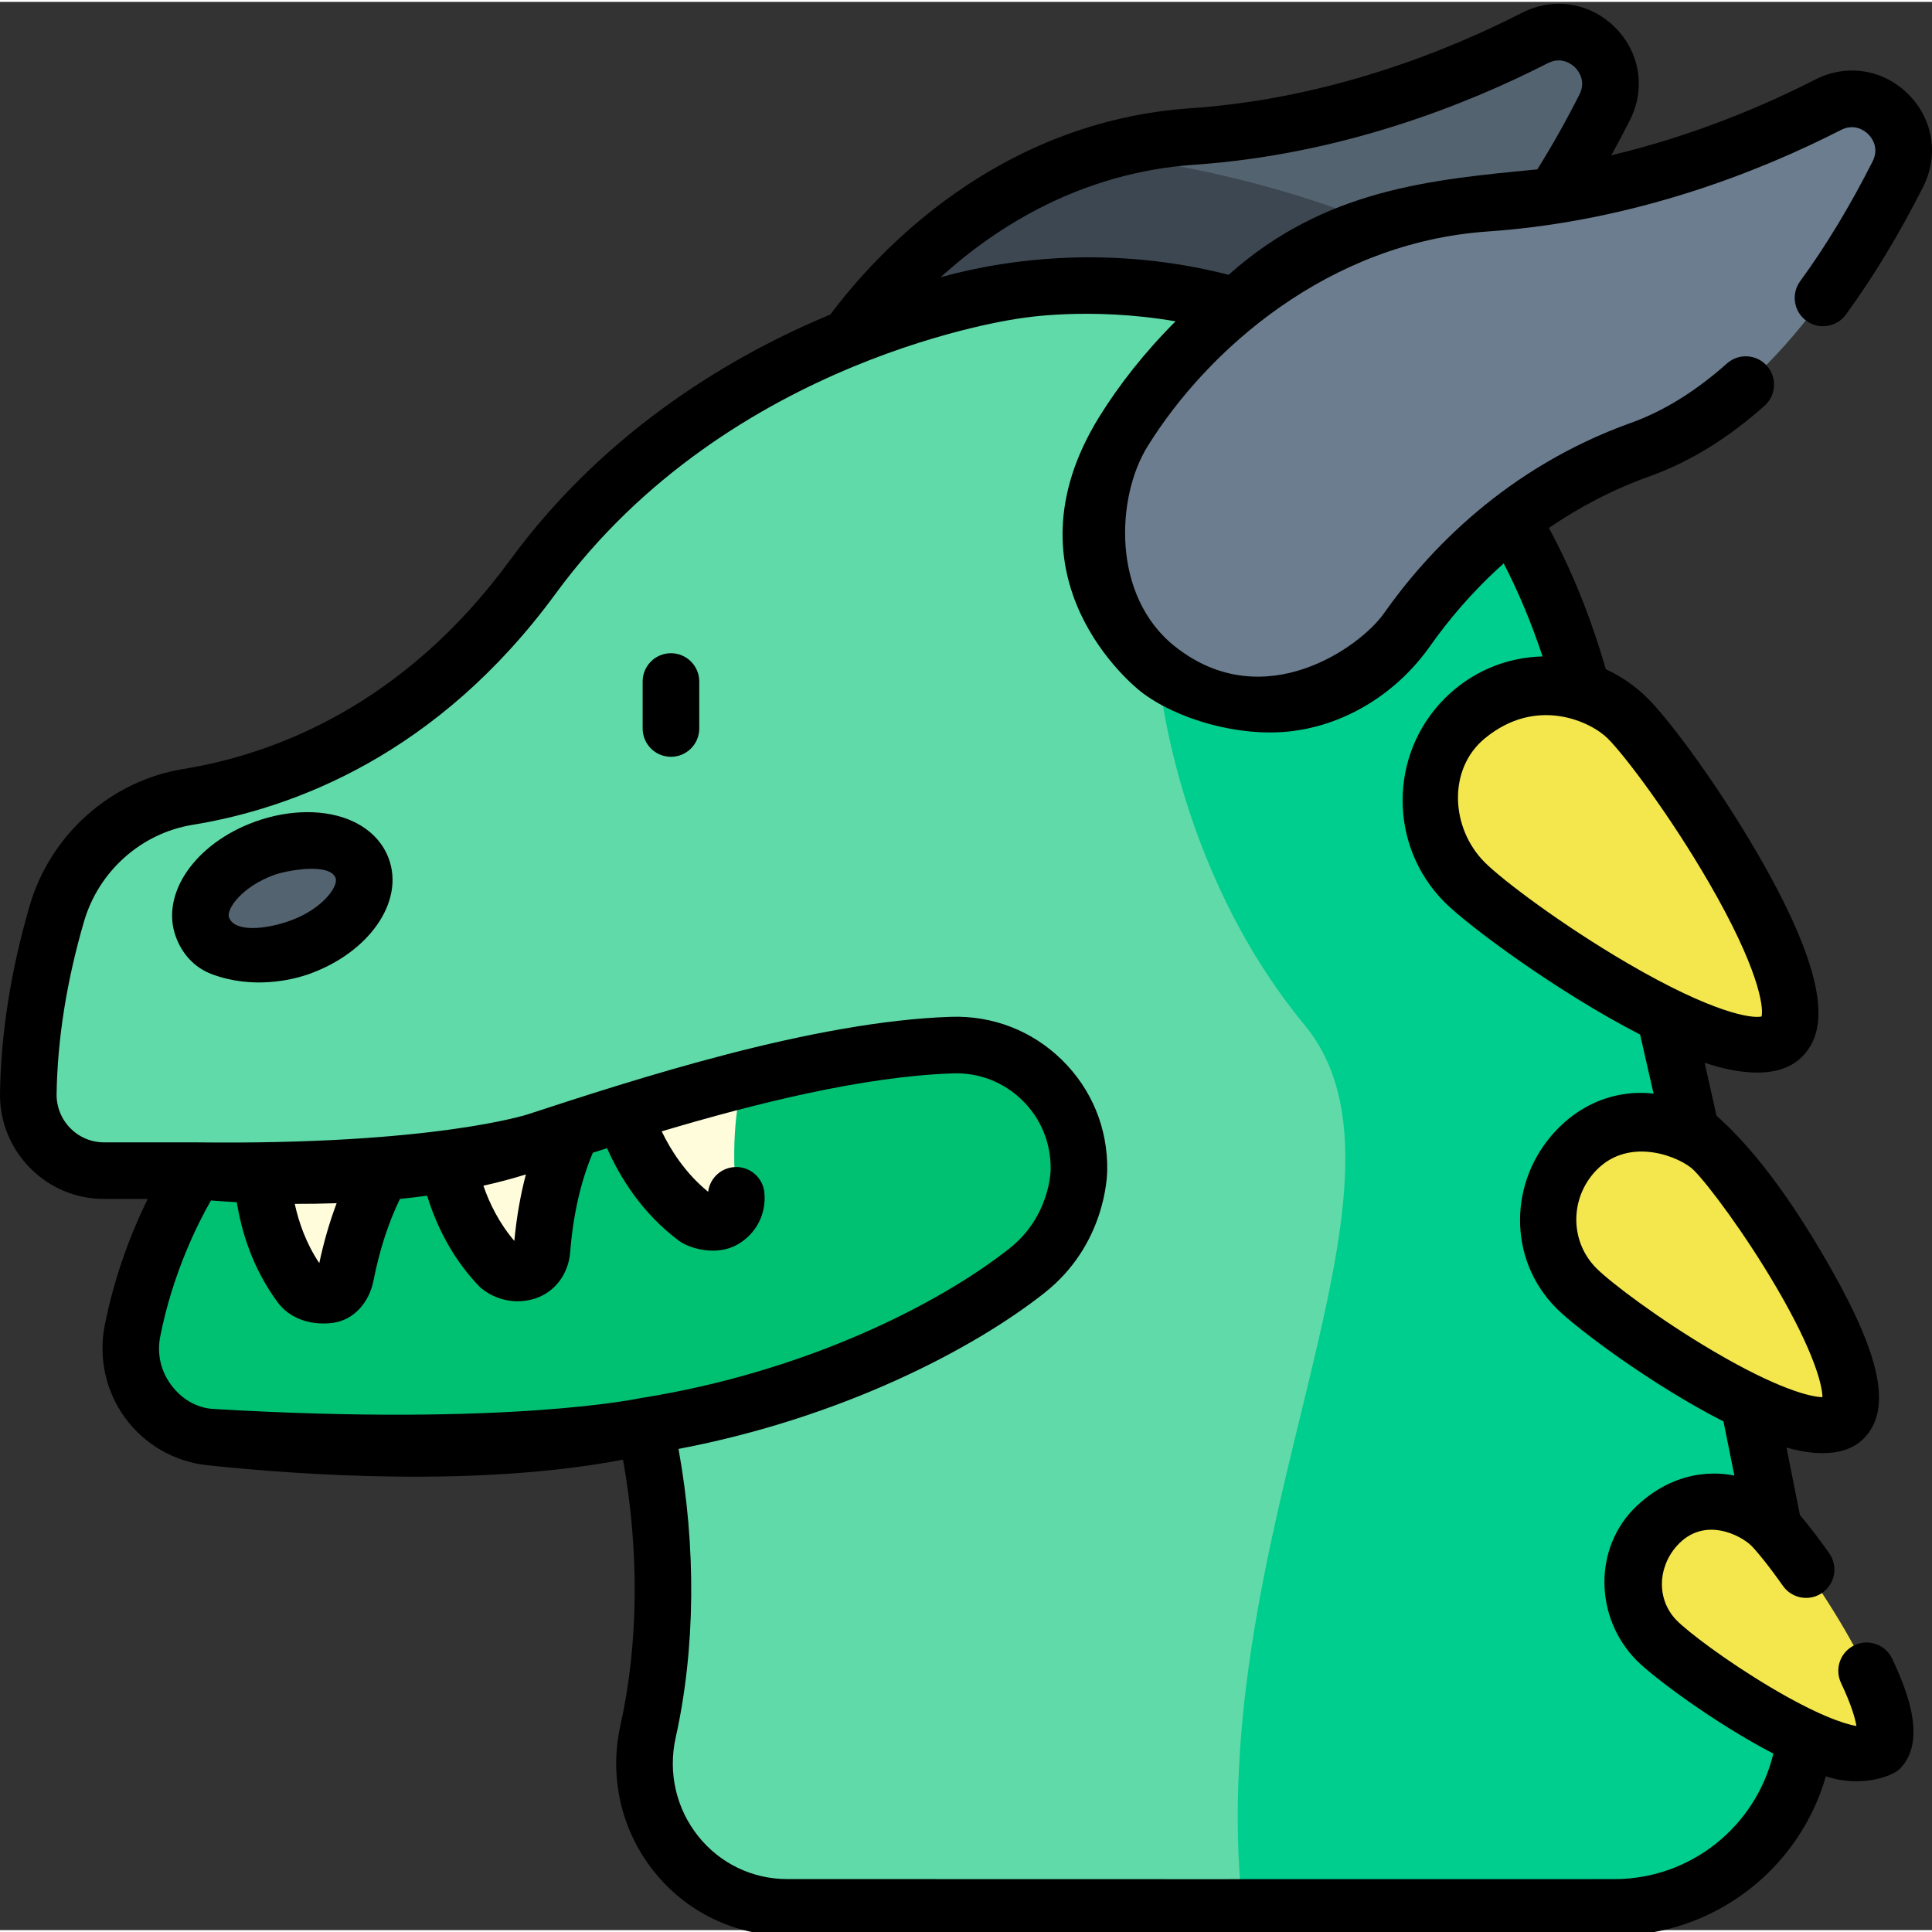 <svg height="511pt" viewBox="0 0 512 511" width="511pt" xmlns="http://www.w3.org/2000/svg"><rect x="0" y="0" width="512" height="511" fill="#333333" stroke="none"/><path d="m220.031 96.152c14.559-23.465 47.434-57.148 96.055-60.488 36.652-2.52 68.27-14.641 90.672-26.094 11.816-6.039 24.5 6.527 18.496 18.391-14.105 27.848-36.934 61.758-68.145 72.941-30.906 11.07-50.551 31.609-61.953 47.805-15.137 21.492-45.246 26.594-65.957 10.438-.52-.402-32.621-25.199-9.168-62.992zm0 0" fill="#546370"/><path d="m229.199 159.145c20.711 16.156 50.82 11.055 65.957-10.438 11.402-16.195 31.047-36.734 61.953-47.805 14.461-5.18 27.121-15.242 37.949-27.316-36.012-21.02-74.621-29.801-103.898-33.34-35.047 10.656-59.215 36.699-71.129 55.906-23.453 37.793 8.648 62.59 9.168 62.992zm0 0" fill="#3d4751"/><path d="m171.742 458.348c9.375-42.066-.754-79.824-.754-80.938-38.09 8.988-87.121 5.926-115.305 2.93-13.766-1.465-23.266-14.473-20.582-28.098 4.973-25.215 16.855-42.504 16.855-42.504h-24.367c-11.211 0-20.262-9.211-20.086-20.453.273-17.805 3.699-34.422 7.547-47.645 4.699-16.137 18.215-28.258 34.758-30.949 23.699-3.859 60.992-16.793 91.422-58.336 48.695-66.48 128.5-75.977 128.5-75.977s113.617-20.352 148.789 103.113c23.043 80.906 46.09 195.543 59.238 264.957 5.953 31.422-18.043 60.523-49.93 60.535-62.391.016-158.523.031-219.238-.008-24.387-.016-42.164-22.758-36.848-46.629zm0 0" fill="#60daa8"/><path d="m477.758 444.449c-13.148-69.414-36.195-184.051-59.238-264.957-7.168-25.16-17.59-44.344-29.645-58.949l-81.973 56.297s3.793 51.848 38.852 94.332c34.918 42.312-27.152 134.023-16.496 233.832 35.488-.004 70.457-.012 98.57-.02 31.887-.008 55.883-29.113 49.93-60.535zm0 0" fill="#00ce8e"/><path d="m285.93 309.453c.254-18.625-15.078-33.609-33.637-32.996-37.324 1.238-85.871 17.582-113.719 26.66-37.473 12.215-86.617 6.617-86.617 6.617s-11.883 17.293-16.855 42.508c-2.684 13.621 6.816 26.633 20.586 28.098 28.18 2.992 77.211 6.059 115.301-2.93 47.648-7.543 83.777-27.426 101.172-41.172 13.77-10.883 13.766-26.57 13.77-26.785zm0 0" fill="#00c172"/><g fill="#fffcdc"><path d="m91.605 337.492c1.512-7.699 4.312-17.852 9.617-27.371-11.883.996-23.051 1.023-31.734.742.438 7.109 2.426 18.93 10.184 29.383 3.473 4.672 10.812 2.961 11.934-2.754zm0 0"/><path d="m143.625 330.77c.691-8.762 2.629-20.766 8.023-31.906-4.715 1.523-9.109 2.965-13.074 4.258-6.359 2.07-13.051 3.621-19.785 4.781 1.387 7.07 4.816 17.945 13.301 26.98 3.984 4.242 11.078 1.695 11.535-4.113zm0 0"/><path d="m184.469 322.348c4.66 3.477 11.199-.281 10.637-6.078-.801-8.23-1.02-19.484 1.758-30.711-10.941 2.781-21.633 5.906-31.473 8.949 1.918 6.125 7.129 18.934 19.078 27.84zm0 0"/></g><path d="m79.555 250.504c-11.703 4.258-23.312 1.852-25.926-5.375-2.617-7.23 4.75-16.547 16.453-20.805 11.703-4.262 23.312-1.855 25.926 5.375 2.617 7.23-4.75 16.543-16.453 20.805zm0 0" fill="#546370"/><path d="m297.734 113.844c14.559-23.465 47.434-57.145 96.055-60.484 36.652-2.52 68.27-14.641 90.672-26.094 11.816-6.039 24.5 6.527 18.496 18.387-14.102 27.852-36.934 61.762-68.145 72.941-30.906 11.074-50.551 31.613-61.953 47.805-15.137 21.496-45.246 26.594-65.957 10.441-.516-.402-32.617-25.199-9.168-62.996zm0 0" fill="#6b7d8e"/><path d="m431.395 189.918c11.945 11.98 52.785 72.371 40.844 84.352-11.945 11.98-72.152-28.988-84.098-40.969-11.941-11.977-11.941-31.402 0-43.383 11.945-11.98 31.309-11.98 43.254 0zm0 0" fill="#f4e74d"/><path d="m454.195 304.324c10.066 10.094 44.484 60.988 34.422 71.086-10.066 10.094-60.809-24.43-70.875-34.527-10.062-10.094-10.062-26.465 0-36.562 10.066-10.094 26.387-10.094 36.453.004zm0 0" fill="#f4e74d"/><path d="m469.441 403.852c8.379 8.406 37.031 50.777 28.652 59.18-8.379 8.406-50.621-20.336-59-28.742-8.379-8.402-8.379-22.031 0-30.438s21.965-8.406 30.348 0zm0 0" fill="#f4e74d"/><path d="m177.809 172.609c-4.145 0-7.5 3.359-7.5 7.5v12.449c0 4.145 3.355 7.5 7.5 7.5 4.141 0 7.5-3.355 7.5-7.5v-12.449c0-4.141-3.359-7.5-7.5-7.5zm0 0"/><path d="m477.062 74.023c-2.445 3.344-1.715 8.039 1.629 10.48s8.035 1.715 10.48-1.629c7.219-9.879 14.109-21.262 20.473-33.836 4.227-8.34 2.676-17.992-3.945-24.59-6.633-6.609-16.312-8.125-24.652-3.863-13.414 6.855-32.07 14.84-54.039 20.074 1.676-3.031 3.328-6.137 4.934-9.312 4.227-8.344 2.676-17.996-3.945-24.59-6.637-6.613-16.312-8.125-24.652-3.863-19.855 10.148-51.199 22.773-87.773 25.289-51.609 3.543-83.512 38.602-95.523 54.668-24.598 10.211-58.977 29.727-84.867 65.074-28.367 38.727-62.738 51.48-86.578 55.363-19.254 3.133-35.25 17.367-40.75 36.254-4.965 17.047-7.602 33.742-7.848 49.629-.117 7.469 2.707 14.516 7.945 19.836 5.227 5.305 12.199 8.227 19.641 8.227h11.547c-3.926 7.988-8.645 19.617-11.395 33.559-1.691 8.582.309 17.539 5.488 24.57 5.148 6.984 13.043 11.516 21.66 12.434 25.273 2.684 71.801 5.852 110.207-1.469 4.348 24.051 4.129 48.824-.676 70.387-3.062 13.754.199 27.906 8.953 38.832 8.609 10.75 21.445 16.918 35.211 16.93 27.578.02 183.227.016 219.246.004 26.336-.008 48.961-17.609 56.043-42.234 9.641 3.195 17.836-.219 19.531-1.918 7.219-7.242 2.336-20.164-1.965-29.254-1.77-3.746-6.238-5.344-9.984-3.574-3.746 1.773-5.344 6.242-3.574 9.988 2.812 5.941 3.773 9.5 4.086 11.43-3.301-.566-10.438-2.957-22.617-10.188-12.137-7.203-22.062-14.844-24.945-17.734-5.457-5.473-5.16-14.098 0-19.852 7.23-8.066 17.086-2.641 19.723 0 1.422 1.43 4.371 4.973 8.375 10.645 2.391 3.383 7.07 4.188 10.453 1.801 3.383-2.395 4.191-7.07 1.801-10.453-1.812-2.566-4.898-6.801-7.758-10.125-1.18-5.988-2.375-11.973-3.566-17.906 3.527 1.031 14.441 3.75 20.492-2.402 7.32-7.441 4.766-21.125-8.438-44.523-8.914-15.793-19.277-30.977-30.598-41.016-1.055-4.734-2.105-9.422-3.152-14.027 5.188 1.766 18.742 5.574 25.809-1.574 5.086-5.141 9.602-15.996-10.242-51.156-10.516-18.633-24.07-37.238-30.598-43.785-3.281-3.289-7.055-5.895-11.152-7.766-3.926-13.637-8.992-26.188-15.082-37.445 7.719-5.301 16.633-10.086 26.871-13.754 10.422-3.734 20.609-10.004 30.289-18.637 3.09-2.758 3.359-7.496.602-10.59-2.754-3.09-7.496-3.359-10.586-.602-8.234 7.34-16.766 12.625-25.363 15.707-33.121 11.863-53.934 34.035-65.559 50.547-6.195 8.801-31.746 27.301-55.223 8.836-17.066-13.426-15.688-39.762-7.398-53.117 15.906-25.633 47.949-54.059 90.199-56.961 39.105-2.688 72.469-16.109 93.57-26.898 3.738-1.91 6.488.383 7.238 1.133.75.746 3.039 3.465 1.152 7.191-6 11.852-12.461 22.535-19.203 31.758zm-420.586 298.859c-4.523-.27-8.473-2.758-11.168-6.418-2.73-3.703-3.742-8.238-2.848-12.77 3.312-16.812 9.973-29.988 13.449-36.059 1.836.148 4.145.312 6.848.461 1.277 8 4.262 17.684 10.895 26.617 2.734 3.684 7.902 6.191 14.484 5.371 5.672-.703 9.727-5.531 10.828-11.148 1.586-8.082 3.949-15.359 7.027-21.711 2.383-.242 4.785-.527 7.199-.855 2.266 7.375 6.285 16.035 13.434 23.648 2.746 2.926 8.594 5.637 15 3.664 5.465-1.684 9.027-6.617 9.477-12.324.785-9.949 2.809-18.801 6.012-26.379 1.238-.395 2.492-.793 3.77-1.199 3.32 7.547 9.16 17.168 19.105 24.582 2.523 1.883 9.734 4.18 15.406.977 4.98-2.809 7.73-8.098 7.176-13.797-.402-4.121-4.07-7.129-8.191-6.738-3.555.348-6.289 3.125-6.715 6.527-6.02-4.895-9.906-11.031-12.305-16.012 24.668-7.355 53.531-14.582 77.184-15.363 6.918-.234 13.449 2.309 18.387 7.148 4.934 4.84 7.598 11.32 7.5 18.301-.004.504-.219 12.496-10.918 20.949-18.496 14.617-53.871 32.711-97.695 39.648-.004 0-34.598 7.57-113.34 2.879zm21.637-54.344c3.496.012 7.215-.039 11.098-.176-1.863 4.961-3.41 10.258-4.598 15.875-3.531-5.27-5.453-10.902-6.5-15.699zm49.992-4.816c3.809-.848 7.578-1.836 11.258-2.984-1.453 5.508-2.477 11.391-3.059 17.613-4.016-4.703-6.57-9.906-8.199-14.629zm342.715 27.039c9.992 17.098 12.121 25.902 12.145 29-3.098-.031-11.875-2.18-28.895-12.191-14.359-8.445-27.242-18.191-31.016-21.98-7.141-7.16-7.039-18.715 0-25.973 8.863-9.141 22.379-3.461 25.828 0 3.781 3.793 13.512 16.727 21.938 31.145zm-17.934-107.355c13.09 22.613 14.547 32.848 13.949 35.473-2.621.59-12.832-.895-35.348-14.012-17.523-10.211-33.352-22.16-38.035-26.859-9.016-9.043-9.836-24.652 0-32.793 13.805-11.434 28.27-4.371 32.629 0 4.695 4.703 16.617 20.598 26.805 38.191zm-161.527-123.516c-26.594 42.867 9.379 71.652 10.93 72.863 9.32 7.27 26.078 12.266 40.188 10.496 14.703-1.844 27.965-10.391 36.516-22.531 4.723-6.707 11.141-14.453 19.5-21.902 3.938 7.59 7.379 15.832 10.301 24.641-9.812.246-19 4.184-25.961 11.168-14.836 14.879-14.836 39.094 0 53.973 6.129 6.148 29.684 23.695 51.812 35.07 1.176 5.105 2.371 10.336 3.57 15.668-.742-.051-14.254-2.414-25.781 9.691-12.66 13.297-12.961 34.152 0 47.152 5.414 5.434 25.422 20.406 44.305 30.016.961 4.742 1.926 9.531 2.891 14.355-1.75-.328-14.031-3.102-25.848 8.008-11.633 10.941-11.277 29.715 0 41.027 4.445 4.457 20.582 16.539 36.176 24.641-4.625 19.273-21.902 33.25-42.129 33.258-67.238.016-159.848.031-219.23-.008-9.195-.004-17.766-4.129-23.52-11.305-5.891-7.359-8.086-16.906-6.016-26.195 5.242-23.52 5.477-50.453.75-76.5 43.168-8.203 78.117-26.43 96.996-41.352 16-12.645 16.602-30.598 16.617-32.566.156-11.066-4.105-21.422-11.996-29.16-7.891-7.742-18.336-11.785-29.387-11.434-36.816 1.223-83.984 16.633-112.168 25.844 0 0-24.953 8.188-87.918 7.43h-24.367c-3.387 0-6.566-1.332-8.953-3.754-2.395-2.434-3.688-5.66-3.637-9.082.227-14.543 2.664-29.906 7.254-45.664 3.891-13.367 15.18-23.434 28.758-25.645 26.605-4.332 64.902-18.48 96.266-61.305 46.098-62.93 122.578-72.867 123.336-72.961.145-.016 18.066-3.109 40.93.828-8.176 8.152-14.965 16.824-20.184 25.234zm34.238-37.566c-29.703-7.586-56.863-4.746-76.328.645 14.953-13.562 37.441-27.77 67.332-29.82 39.102-2.688 72.465-16.109 93.57-26.898 3.742-1.914 6.484.383 7.238 1.133.746.746 3.039 3.461 1.148 7.188-3.551 7.02-7.305 13.664-11.152 19.816-28.223 2.719-56.336 5.215-81.809 27.938zm0 0"/><path d="m93.555 217.184c-7.07-3.305-16.805-3.27-26.039.094-15.828 5.762-25.027 19.113-20.941 30.402 1.57 4.344 4.707 8.152 9.504 9.961 10.832 4.086 21.379 1.605 26.039-.09 15.828-5.762 25.027-19.117 20.945-30.402-1.574-4.348-4.863-7.793-9.508-9.965zm-16.566 26.273c-6.574 2.391-14.898 3.184-16.309-.879-.727-2.09 3.324-8.062 11.969-11.207 3.293-1.199 14.871-3.371 16.309.883.707 2.09-3.324 8.055-11.969 11.203zm0 0"/></svg>